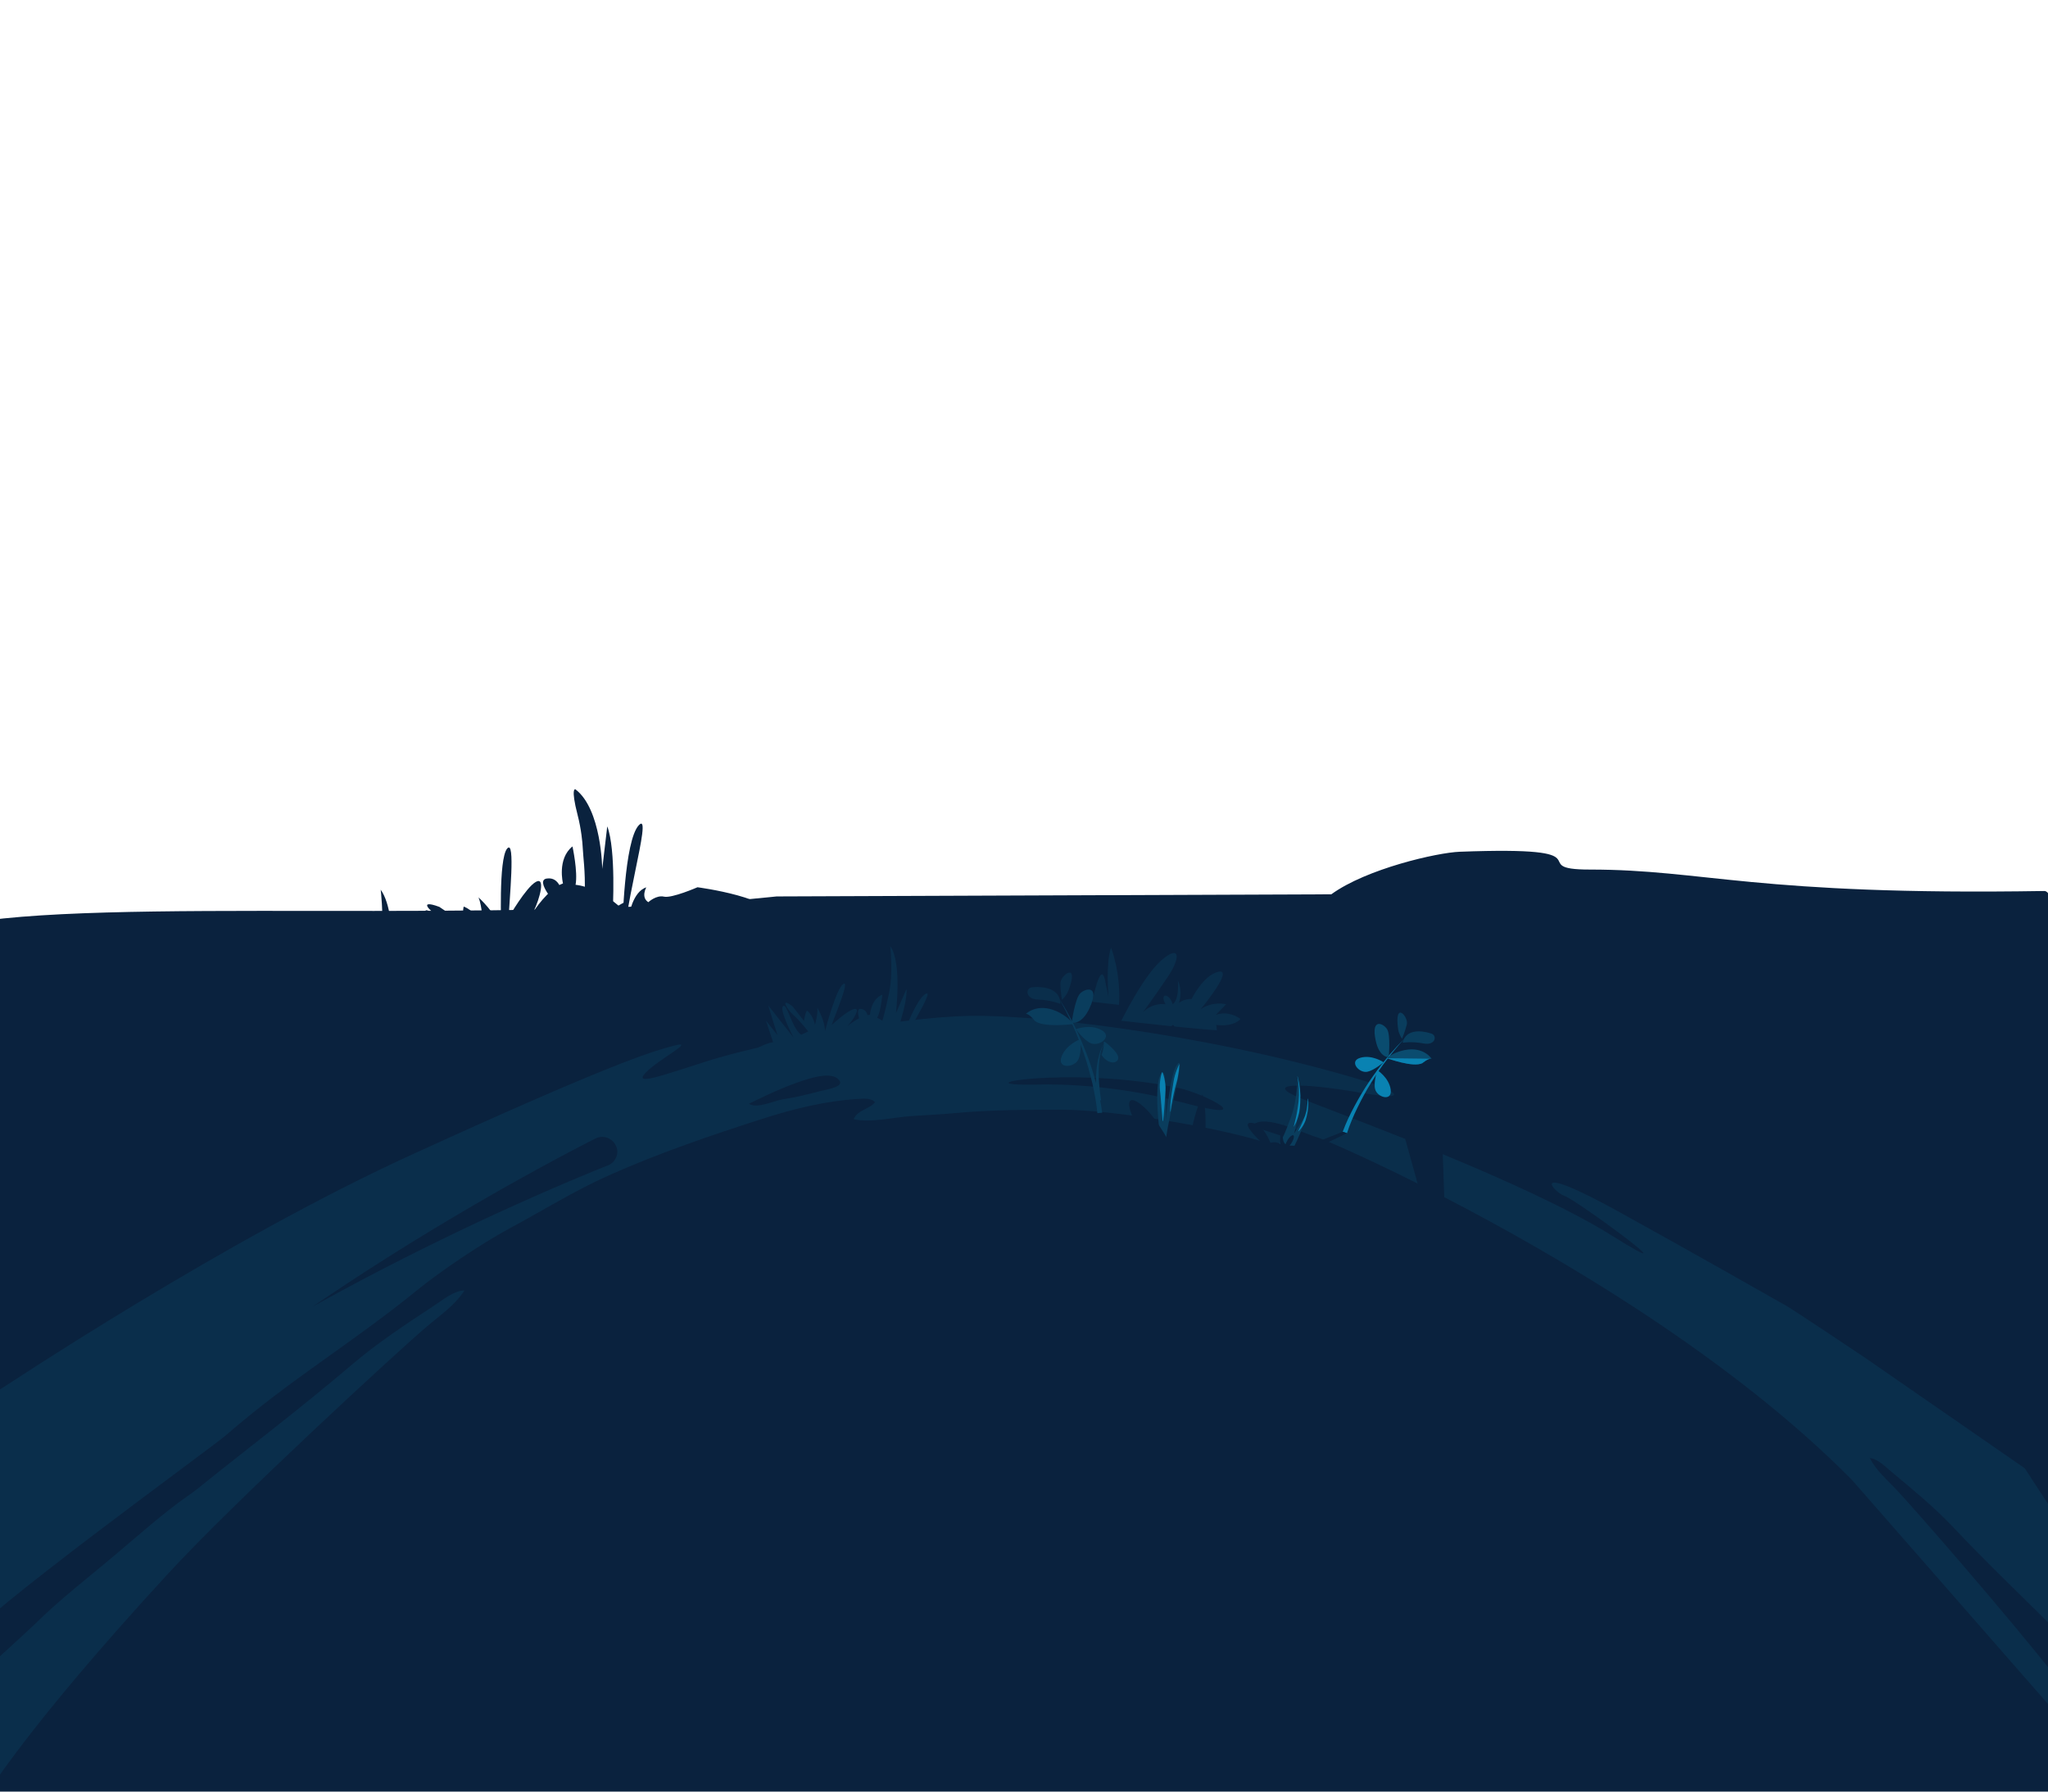 <svg version="1.1" id="Ebene_1" xmlns="http://www.w3.org/2000/svg" xmlns:xlink="http://www.w3.org/1999/xlink" x="0" y="0" viewBox="0 0 1920 1680" xml:space="preserve"><style>.st0{clip-path:url(#SVGID_2_);fill:#0a223e}.st1{fill:#0a2e4b}.st1,.st2{clip-path:url(#SVGID_2_)}.st3{fill:#0a223e}.st4{fill:#0982b2}.st5{fill:#0a3d5d}.st6{fill:#0a4c6f}.st8{fill:#0a2e4b}</style><defs><path id="SVGID_1_" d="M0 0h1920v1680H0z"/></defs><clipPath id="SVGID_2_"><use xlink:href="#SVGID_1_" overflow="visible"/></clipPath><path class="st0" d="M1914.8 2459.6l-1927.5-10.4v-1482c-34.5-52.8-27.7-99.6-27.7-99.6 133.5-27.5 508.9.7 768.5-27l520-2c33-24 99.3-39.1 120.4-39.9 144.3-5.4 58.6 16.7 122 16.7 107.7 0 154.6 24.5 426 20.1 59.9-.9-1.7 1624.1-1.7 1624.1z"/><path class="st1" d="M1235.2 1066.6c4 1.1 40.3 16.4 93.8 43.2l-11.6-41.8c-46-18.3-84.3-32.6-98.6-38.4-34.4-14-1.6-15 56.4-5s18.8-6.4 18.8-6.4c-139.2-44.4-309.7-66.6-383.7-65.6s-202 28-245.9 42c-43.9 14-71.1 24-59.1 11.3s49-31.3 26.2-25.3-63.3 18.9-245.2 102c-175 79.9-376.9 214.2-401.9 230.6l-11 113c35.9 6.5-4.2 105-8.7 115.7 12.3-24.3 232.6-183.4 247.9-196.7 59.8-52 116.9-85.3 178.1-135.1 23.4-19 60.8-44 87.2-58.3 30.7-16.5 61.1-35.5 92.8-49.6 47-21 96.4-37.8 145.4-53.5 28.1-9 58.4-16.4 87.9-18.2 5.3-.3 12.9-1.1 16.3 3.1-5.3 6.7-16.2 6.9-20 15.9 15.8 3.5 37.2-1.7 53.4-2.9 14.1-1 28.4-1.6 42.4-2.9 34-3.1 66-3.1 100.1-3.1 44.2 0 138.8 15 188 30 9.3 2.8 18.9 7.1 28.8 5.8-3.7-14.2-28.8-13.5-38-21.8 12-10 47.1 8.4 60.2 12zm-664.1 25.7c-.4.2-.8.4-1.1.5l-.3.1-8.8 3.5-8.8 3.6c-5.9 2.4-11.8 4.9-17.6 7.4-11.7 5-23.5 10-35.1 15.2-23.4 10.4-46.6 21-69.7 32.1-23.1 11.1-46 22.4-68.8 34.2-22.8 11.7-45.3 23.9-67.8 36.3 21.3-14.4 42.6-28.6 64.3-42.3 21.6-13.8 43.6-27.3 65.7-40.4 22.1-13.2 44.4-26 66.9-38.5 11.2-6.3 22.6-12.4 33.9-18.5 5.7-3 11.4-6.1 17.1-9l8.6-4.5 8.7-4.4c6.9-3.5 15.3-.7 18.8 6.2 3.7 6.5.9 15-6 18.5zm197.2-69c-11.8 3.2-23.3 5.8-35.2 7.7-7.5 1.2-23.5 9-31 4 12.9-6.3 26.6-12.9 40.2-18 9.5-3.5 33.8-13 42.8-5.7 9.5 7.7-9.7 10.1-16.8 12zm340.3 10.5c-74.4-20-137.5-16.7-137.5-16.7-76.5 1.3 33.5-18.3 134.5 3.3 24.7 5.3 77.4 33.4 3 13.4zm-701 190.1c7.8-5.1 18.4-14 27.9-13.8-9.4 14.3-22.7 23-35.8 34.2-26.6 22.6-179.6 163.5-241.6 230.8-135.2 146.8-169.3 206.5-174 212v-120c-.1.9 44.7-40.3 48.2-43.8 25.1-24.8 52.6-45.6 79.5-68.5 20.2-17.1 42.1-36.5 64-51.9 2-1.4 6.5-4.5 7.4-5.3 48.2-38.9 98.6-76.9 145.8-117.2 24.7-21.1 51.5-38.7 78.6-56.5zm-443.5 319c.1-.3.2-.6.4-1-.2.6-.4 1-.4 1zm1809.6-162.4c-5.7-4.7-13.3-12.6-20.8-13.3 6.2 12 15.9 20 25.2 29.9 16.7 17.7 102.5 115.9 152.1 179l-.9 32.4-193.2-220.9c-113.2-114.5-273.5-208.9-382.1-265l-1.4-40.3c56.8 23.5 118.4 51.2 158.5 76.3 83 52-34-34-44-37s-39-35 53 16c72.7 40.3 129.6 72.7 154.3 86.7 6.7 3.8 67.9 44.6 74.3 49l149.5 103.5 36 55.1-2.7 100.8c-33.4-33.5-68.4-66.6-100.8-101.1-17.7-18.6-37.3-34.7-57-51.1z"/><g class="st2"><path class="st3" d="M111.1 1019.3s44.2-37 68.9-40l-10.9-32.6 17.4 21.8s-11.5-35.4-13.9-44.6c0 0 24.3 31.1 38.2 48.6 0 0-22.2-42.2-16-47.5s12.4 32 27.4 43.2l10.7-5.1s-12.5-16.1-22.4-24.8c-9.9-8.7-20.8-27.9-1.5-13.2 0 0 11.1 13.7 17.3 22.3 0 0 1.3-10.4 4.6-15.8 0 0 8.6 6 12.2 21.5 0 0 4.6-16.5 3.6-25.6 0 0 11.6 19.4 11.5 35.4 0 0 16.8-64.1 27.5-71.3 10.8-7.2-13 48.2-17.4 62 0 0 23.4-21.9 33.9-24.2s-.9 16-10.3 26c0 0 19.4-16.5 34.3-17.2 0 0 1.3-23.7 18.7-30.5 0 0-2 24.3-7.8 35.2 0 0 23.3 8.8 39.3 42.3 0 0 10-20.5 23.3-20.5 0 0-7.8 7.3-2.2 13.9 0 0 9.1-4.5 15.6-.7s32.6.8 32.6.8 108.1 27.7 56 34.7c-36.1 4.9-70.8 21.1-110.8 26.5-31.7 4.3 11.6-40.5-105.6 14.2l-145.2-32.5-29-2.3z"/><path class="st3" d="M367.1 994.5s25.7-78.3 43.3-88c17.6-9.6-44.7 80.9-47.8 110.8l4.5-22.8zm-52.4-38.8s-13.3-28.5-1.5-26.6c11.8 2 10.3 15.1 9.7 27-.1 0-.3 25.8-8.2-.4z"/><path class="st3" d="M363 977s20.2-54.5 18.6-78.1l-16.2 36.8s9.5-76.4-8.5-101.4c0 0 2.5 19.4 1.3 46.2-.6 13.8-3.4 26.7-4.1 29.3-2.7 10.5-4.3 22.8-10.8 42.3l-5.6 17.2-11-3.6-3.4 6.4 56.2 14.2s-10.3-12.8.9-15c-.1 0-15.1 1.1-17.4 5.7z"/></g><path class="st1" d="M1098 962.3c.6-.4 1.1-.8 1.7-1.3l1.4 1.6c17.1 1.7 31.2 3 39.7 3.5-.2-2.1-.4-3.9-.7-5.1 0 0 13.7 2.7 22.3-4.8.4-.3.3-.9-.1-1.2-2.6-1.8-11.9-7.2-22.5-3.3l9.7-10s-12.8-3.2-23.9 4.7c0 0 32.4-39 16.3-35.1-14.1 3.5-24.8 25.5-24.8 25.5s-6.7-.5-11.8 3.6c0 0 3.8-10.4-1.1-21.2 0 0 1.9 17.4-4.8 22.5 0 0-1.7-6.4-5.8-7.9-3.5-1.3-3.7 3.5-.9 7.9-13.2-1.6-21.3 7.6-21.3 7.6s10.6-14.2 23.3-33.1c12.7-18.9 11.4-30.8-5.9-15.7-15.9 13.8-34.7 50.9-37.6 56.7 16.4 1.8 32.5 3.6 46.8 5.1zm-48.9-20c1.8-30.7-7.5-53.6-7.5-53.6-5.1 14.2-2.4 46-2.4 46l-2.7-12.9c-3.5-21.2-9.8 4.4-12.5 17.6 8.2 1 16.7 1.9 25.1 2.9z"/><g class="st2"><path class="st4" d="M1258.8 1061.3c3.1-8.5 6.9-16.4 11.1-24.2 4.2-7.8 8.7-15.4 13.6-22.7 5-7.3 10.1-14.5 15.8-21.2 2.7-3.5 5.7-6.7 8.6-10 1.4-1.7 3-3.2 4.5-4.8l4.6-4.8-4.4 4.9c-1.4 1.7-3 3.3-4.3 5-2.8 3.4-5.6 6.8-8.2 10.3-5.4 6.9-10.2 14.3-14.8 21.7-4.6 7.4-8.8 15.2-12.6 23-3.8 7.8-7.3 15.9-9.9 24.1l-4-1.3z"/><path class="st5" d="M1315 977.8s8.6-1.5 19.8.7c11.2 2.2 13.3-8.3 6-9.6 0 0-21.9-7.7-25.8 8.9z"/><path class="st4" d="M1291.2 1003.5s11.1 7 12.6 18.4c1.5 11.4-13 7.1-14.7-.9-1.5-6.4 2.1-17.5 2.1-17.5zm5.9-7.4s-10.8-7.4-21.8-4.2c-11 3.1-1.3 14.7 6.6 13.1 6.4-1.3 15.2-8.9 15.2-8.9z"/><path class="st6" d="M1301.9 991.4s2-20.8-1.5-26.3-15.1-10.9-10.8 10.1c3.3 16.7 12.3 16.2 12.3 16.2z"/><path class="st6" d="M1300.4 992.3s24.5 9.1 33.1 4.6c0 0 5.5-4.7 8.6-4.1 0 0-7.1-11.5-24.9-8.2 0 .1-11.4 2-16.8 7.7z"/><path class="st5" d="M1314.4 974s2.8-6.5 4.5-13.4c1.8-7.1-12.1-23-8.1 4.7.7 4.7 3.6 8.7 3.6 8.7z"/><path class="st4" d="M1300.4 992.3s24.5 9.1 33.1 4.6c0 0 5.5-4.7 8.6-4.1"/><path class="st3" d="M1258.8 1061.3l-48.6 19.2c-3.1 1.2-7 2.7-9.5 4.9-5 4.4-4.8 8.6 49.7-16.8 6.3-2.9 12.3-6.1 12.3-6.1l-3.9-1.2"/></g><g class="st2"><path class="st5" d="M1096.5 1111.4c.5 2.2 1.1 4.2 1.7 5.8l-1.7-5.8z"/><path class="st5" d="M1104.2 997.5c-5.6 5.9-9.2 33.5-11.2 52.6 0-27.6.2-50.7-4.7-43-9.5 14.9 3.8 89.6 3.8 89.6l4.4 14.8c-2.4-10.6-3.2-27.1-3.4-43.9 4.5-30.8 18-77.5 11.1-70.1z"/></g><g class="st2"><path class="st5" d="M1209.1 1083.1s14-25.5 14.9-37.3l-10.7 17s10.3-37.1 3.2-50.8c0 0-.2 9.8-2.7 23-1.3 6.8-3.6 12.9-4.1 14.2-2.1 5-3.8 11-8.4 20.1l-4 8.1-5.2-2.6-2.1 2.9 12 2.9s10.7 1.1 16.3.8c-.2.2-7.8-.4-9.2 1.7z"/><path class="st4" d="M1216.5 1009.5c1.1 3.9 1.7 7.8 2.2 11.8.4 4 .5 8 .3 12 0 2-.3 4-.4 6-.3 2-.5 4-1.1 5.9-.3 1-.5 2-.8 2.9-.3 1-.7 1.9-1 2.8-.2.5-.3.9-.5 1.4l-.7 1.4c-.5.9-.9 1.8-1.4 2.7l-.2-.1c.9-3.9 2-7.7 2.7-11.6.2-1 .4-1.9.5-2.9l.5-2.9c.3-1.9.6-3.9.8-5.9.4-3.9.5-7.9.3-11.8-.2-4-.6-7.9-1.4-11.8l.2.1zm9.7 20.8c.4 2.7.4 5.4.2 8.1-.2 2.7-.6 5.4-1.3 8.1-.3 1.3-.7 2.6-1.1 4-.5 1.3-1 2.6-1.7 3.8-1.3 2.4-3 4.6-5 6.5l-.2-.1c1.1-2.5 2.4-4.8 3.4-7.2 1-2.4 2.2-4.8 3-7.3.8-2.5 1.5-5.1 1.8-7.7.4-2.6.7-5.3.6-8l.3-.2z"/></g><path class="st0" d="M1090.5 1094.1s-13.3-16.9-35.9-5.6c0 0-4.8 1.6-10.5 2.4 0 0 23 27 44.4 30.2l72.6 2.4s2.8-90.7-10.1-12.1c0 0-10.1-76.6-18.5-36.7l-4.8 18.6s6-46.1-.4-67c0 0-15.3 33.1-14.5 78.2 0 0-20.6-47.6-38.7-64.9-18.1-17.3-20.2-4.4-7.3 16.9 12.8 21.5 23.7 37.6 23.7 37.6z"/><path d="M1089.9 1005.7c.8 1.9 1.3 3.7 1.7 5.6.4 1.9.7 3.8.9 5.6.2 1.9.2 3.8.1 5.7-.1 1.9-.3 3.8-.4 5.7l-.3 5.7-.4 5.7c-.3 3.8-.6 7.5-1.1 11.3 0 .1-.1.2-.3.2-.1 0-.2-.1-.2-.2-.3-3.8-.5-7.5-.9-11.3l-.9-11.3c-.1-1.9-.4-3.8-.6-5.6-.2-1.9-.3-3.8-.2-5.6.1-1.9.3-3.8.6-5.7.3-1.9.7-3.8 1.3-5.7 0-.1.2-.2.3-.2.3-.1.4 0 .4.1zm15.8-7.5c-.2 3.8-.7 7.5-1.4 11.2-.6 3.7-1.8 7.2-2.7 10.9-.9 3.6-1.7 7.3-2.4 10.9-.8 3.7-1.4 7.3-1.8 11.1 0 .1-.1.1-.2.1s-.1-.1-.1-.1c-.1-3.8.2-7.5.6-11.3.4-3.7 1-7.5 1.6-11.2.6-3.7 1.1-7.5 2.1-11.1.5-1.8 1.1-3.6 1.8-5.4.7-1.8 1.4-3.5 2.3-5.2 0-.1.1-.1.2-.1-.1.1 0 .1 0 .2z" clip-path="url(#SVGID_2_)" fill="#0982b2"/><path class="st0" d="M1166.9 1134.8c-2.9-5.4-.3-30.2 2.1-37.4 0 0-11.7 4.8-18-.5-.3-.2-.2-.7.2-1.1 2.4-2.1 10.7-8.6 19.1-6.8l-6.9-7.4s15.4-11.5 23.7-6.3c0 0-26.7-23.2-13.8-22.4 11.3.7 17.7 18.7 17.7 18.7s5.6-1.6 9.4 1.2c0 0-1.9-8.8 3.4-19.3 0 0-3.6 16 1.4 19.5 0 0 2.1-6 5.7-8.1s2.4 4.3-1.9 9.3l19.2.8-61.3 59.8z"/><g class="st2"><path class="st8" d="M682.1 1002.1s27.4-22.9 42.7-24.8l-6.7-20.2 10.8 13.5s-7.1-22-8.6-27.7c0 0 15.1 19.3 23.7 30.1 0 0-13.8-26.2-9.9-29.5 3.9-3.3 7.7 19.8 17 26.8l6.6-3.1s-7.7-10-13.9-15.4-12.9-17.3-.9-8.2c0 0 6.9 8.5 10.8 13.8 0 0 .8-6.5 2.8-9.8 0 0 5.3 3.7 7.6 13.3 0 0 2.8-10.3 2.2-15.9 0 0 7.2 12 7.1 22 0 0 10.4-39.8 17.1-44.2s-8 29.9-10.8 38.4c0 0 14.5-13.6 21-15 6.5-1.4-.5 9.9-6.4 16.1 0 0 12-10.3 21.3-10.7 0 0 .8-14.7 11.6-18.9 0 0-1.3 15.1-4.8 21.8 0 0 14.4 5.4 24.4 26.3 0 0 6.2-12.7 14.5-12.7 0 0-4.8 4.5-1.4 8.6 0 0 5.7-2.8 9.7-.4s20.2.5 20.2.5 67 17.2 34.7 21.6c-22.4 3-43.9 13.1-68.7 16.5-19.6 2.7 1.2-48.7-71.4-14.8l-84.1 3.4-18.2-1.4z"/><path class="st8" d="M840.9 986.6s15.9-48.6 26.8-54.6-27.8 50.2-29.7 68.7l2.9-14.1zm-32.5-24s-8.3-17.7-1-16.5c7.3 1.2 6.4 9.4 6 16.7 0 0-.1 16-5-.2z"/><path class="st8" d="M838.3 975.8s12.5-33.8 11.6-48.5l-10 22.8s5.9-47.4-5.3-62.9c0 0 1.5 12 .8 28.7-.4 8.5-2.1 16.5-2.5 18.2-1.7 6.5-2.7 14.2-6.7 26.2l-3.5 10.7-6.8-2.2-2.1 4 34.9 8.8s-6.4-7.9.6-9.3c-.2 0-9.5.6-11 3.5z"/></g><g class="st2"><path class="st3" d="M346.1 969.4s31.4-48.3 54.1-58.5l-20-28 23 15.7s-21.4-30.5-26.4-38.6c0 0 32.4 22.6 50.8 35.2 0 0-33.6-33.8-29.2-40.7s21.2 26.9 38.8 33.2l8.7-8s-16.7-11.7-28.7-17.1-28-20.6-5.3-12.2c0 0 14.7 9.8 23.1 16.2 0 0-1.8-10.3-.3-16.5 0 0 10 3.2 18 17 0 0-.5-17.1-4.1-25.6 0 0 16.8 15.1 21.4 30.5 0 0-2.8-66.2 5.4-76.2s1.8 49.9 1.6 64.3c0 0 16-27.8 25.3-33.1s3.9 15.6-2.2 27.9c0 0 13.7-21.5 27.7-26.5 0 0-5.7-23 8.9-34.7 0 0 5.2 23.9 2.9 36 0 0 24.8 1.6 50 28.9 0 0 3.5-22.5 16.3-26.5 0 0-5.3 9.3 1.9 13.9 0 0 7.4-6.9 14.7-5.2 7.3 1.7 31.4-8.8 31.4-8.8s75.3 9.7 74.3 31.6C726.3 903.7 656 890 619.4 907c-29 13.4-.8-42.1-96.8 44.5l-148.3 11.6-28.2 6.3z"/><path class="st3" d="M583.5 870.5s1.6-82.4 15.5-96.8c14-14.4-19 90.5-13.2 119.9l-2.3-23.1zM522 848.8s-21.1-23.4-9.3-25c11.8-1.6 14.3 11.4 17.2 22.9 0 .1 7.4 24.8-7.9 2.1z"/><path class="st3" d="M574.4 855s3.3-58-5.1-80.1l-4.7 39.9s-.6-56.1-25.2-74.7c0 0-4.6-1.9 2.1 24.1 3.5 13.4 4.6 26.5 4.7 29.2.5 10.8 2.6 23.1 2 43.6l-.2 18-11.6-.2-1.3 7.1L593 859s-13.6-9.2-3.6-14.6c-.1 0-14.1 5.5-15 10.6z"/></g><g class="st2"><path class="st5" d="M1033.3 1043.4c-1.2-9.7-3.4-19-5.9-28.3-2.5-9.3-5.4-18.4-8.9-27.4-3.5-8.9-7.2-17.8-11.5-26.3-2-4.3-4.4-8.5-6.7-12.7-1.1-2.1-2.4-4.1-3.6-6.2l-3.7-6.1 3.4 6.3c1.1 2.1 2.3 4.2 3.3 6.3 2.1 4.3 4.3 8.5 6.2 12.9 4 8.7 7.3 17.6 10.4 26.6 3.1 9 5.6 18.2 7.8 27.4 2.1 9.2 3.8 18.7 4.7 27.9l4.5-.4z"/><path class="st8" d="M994.1 941.4s-8.8-3.7-21.1-4.1c-12.4-.4-12-12-4-11.6 0 0 25-2.8 25.1 15.7z"/><path class="st5" d="M1013 974.4s-13.4 4.7-17.8 16.4 12 10.6 15.8 2.6c3.1-6.4 2-19 2-19zm-4.4-9.3s13.2-5.2 24.1.8c10.9 6-2.2 15.9-10.2 12.3-6.5-2.9-13.9-13.1-13.9-13.1zm-3.9-6.1s3-22.5 8-27.5 18.6-7.9 9 13.3c-7.6 16.9-17 14.2-17 14.2z"/><path class="st5" d="M1006 960.3s-28.1 3.7-36.1-3.2c0 0-4.6-6.3-8.1-6.4 0 0 10.3-10.4 28.4-2.6-.1 0 11.4 4.8 15.8 12.2z"/><path class="st8" d="M995.6 937.5s-1.4-7.5-1.5-15.3c-.2-7.9 18.4-21.4 7.4 7-1.9 4.8-5.9 8.3-5.9 8.3z"/><path class="st5" d="M1034.9 976.9c0 8-2.3 12.3-2.3 12.3 7.5 10.6 16.6 7.6 15.7 2-.9-5.6-12.5-14.3-12.5-14.3"/><path class="st5" d="M1036.3 977.2c-1.6 1.7-2.7 3.9-3.7 6-.5 1.1-.9 2.2-1.3 3.3-.4 1.1-.7 2.3-1 3.4-1.2 4.6-2 9.3-2.4 14-.2 2.4-.3 4.7-.5 7.1 0 2.4-.1 4.8-.1 7.1.1 2.4.1 4.8.2 7.1l.4 7.1 4.4-.5-1-6.9c-.3-2.3-.5-4.6-.7-7-.2-2.3-.3-4.7-.5-7 0-2.3-.1-4.7-.1-7 .1-4.7.4-9.3 1.3-13.9.2-1.2.4-2.3.7-3.4.3-1.1.6-2.2 1-3.4.9-1.9 1.8-4.2 3.3-6z"/></g></svg>
